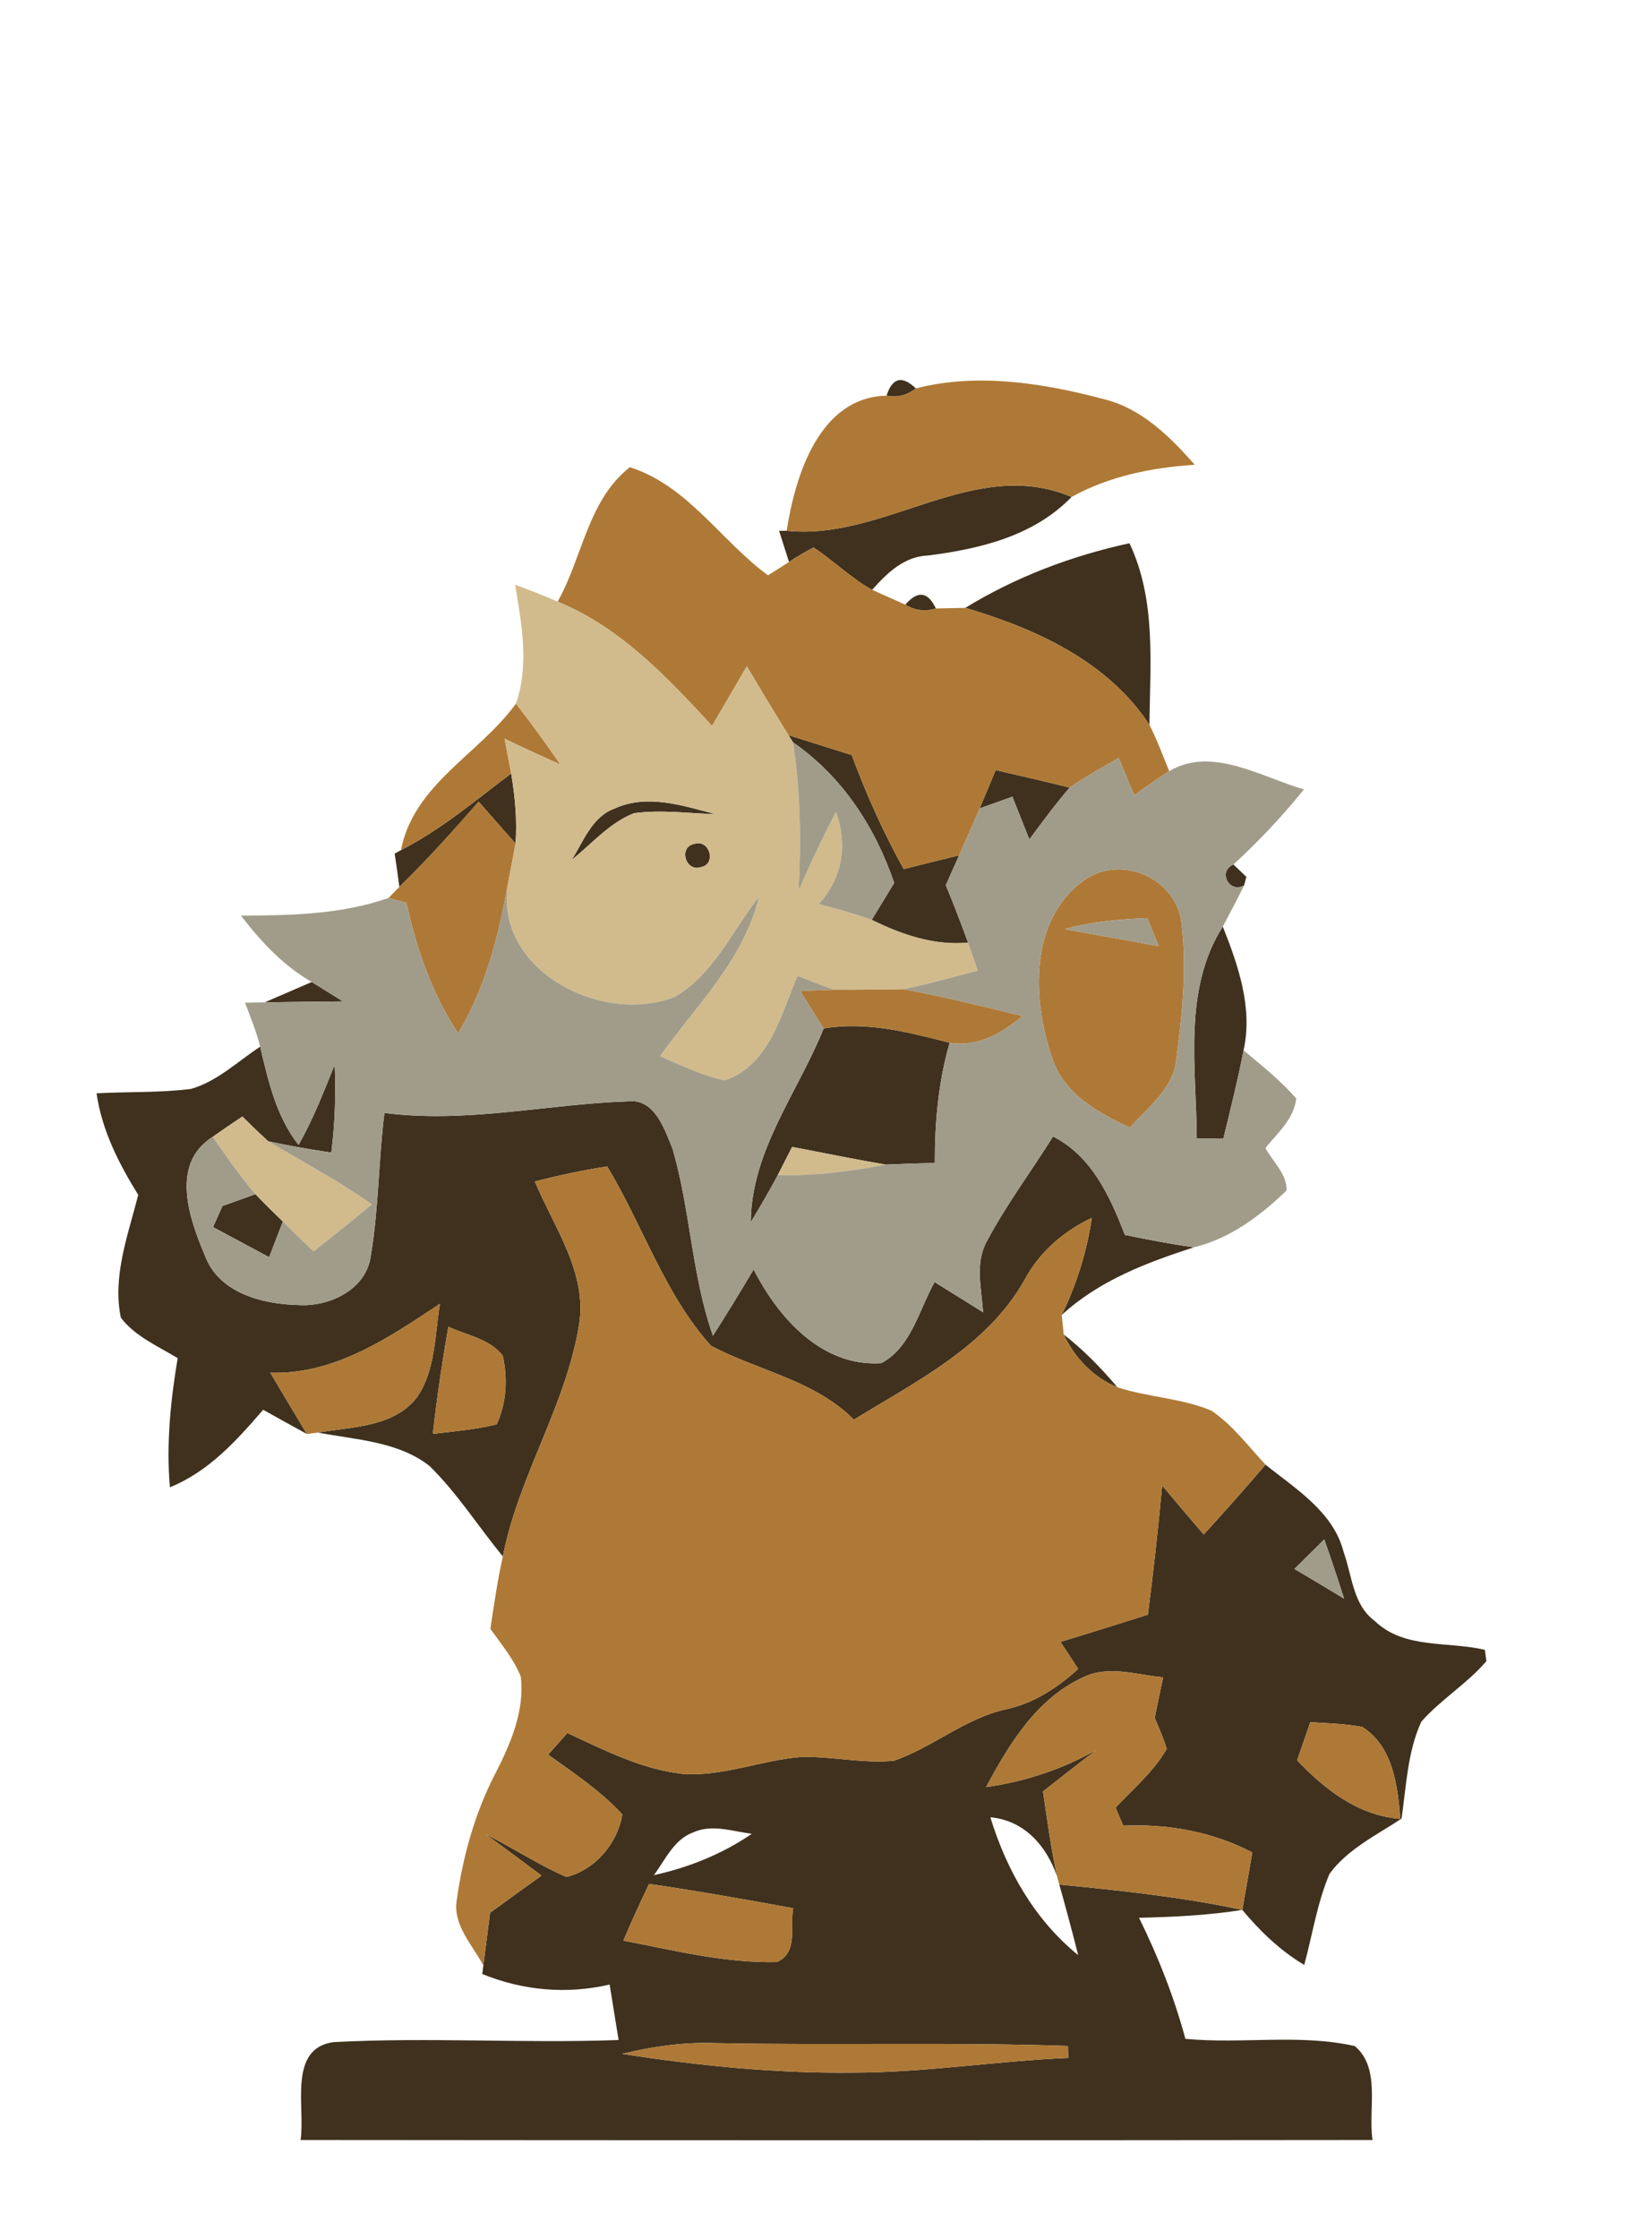 <?xml version="1.0" encoding="UTF-8" ?>
<!DOCTYPE svg PUBLIC "-//W3C//DTD SVG 1.1//EN" "http://www.w3.org/Graphics/SVG/1.1/DTD/svg11.dtd">
<svg width="155pt" height="210pt" viewBox="0 0 155 210" version="1.1" xmlns="http://www.w3.org/2000/svg">
<g id="#3f311eff">
<path fill="#3f311e" opacity="1.00" d=" M 83.18 37.11 C 83.72 35.42 84.64 35.19 85.93 36.43 C 85.11 37.08 84.19 37.30 83.18 37.11 Z" />
<path fill="#3f311e" opacity="1.00" d=" M 73.81 49.78 C 83.03 50.74 91.40 42.74 100.54 46.61 C 96.99 50.28 91.95 51.48 87.08 52.10 C 84.83 52.18 83.22 53.75 81.83 55.32 C 79.85 54.23 78.22 52.59 76.33 51.35 C 75.54 51.76 74.77 52.21 74.03 52.71 C 73.72 51.74 73.41 50.76 73.10 49.79 L 73.81 49.78 Z" />
<path fill="#3f311e" opacity="1.00" d=" M 90.57 57.01 C 95.31 54.11 100.54 52.13 105.97 50.95 C 108.50 56.27 107.90 62.27 107.85 67.99 C 103.97 62.04 97.16 58.95 90.57 57.01 Z" />
<path fill="#3f311e" opacity="1.00" d=" M 84.94 56.71 C 86.11 55.36 87.06 55.48 87.81 57.07 C 86.79 57.38 85.84 57.26 84.94 56.71 Z" />
<path fill="#3f311e" opacity="1.00" d=" M 73.98 68.95 C 75.97 69.57 77.94 70.20 79.92 70.82 C 81.27 74.50 82.89 78.08 84.79 81.51 C 86.52 81.07 88.26 80.65 89.99 80.22 C 89.57 81.15 89.15 82.09 88.74 83.02 C 89.48 84.80 90.17 86.60 90.83 88.41 C 87.63 88.70 84.61 87.66 81.79 86.27 C 82.49 85.12 83.20 83.96 83.90 82.81 C 82.10 77.54 79.02 72.82 74.40 69.62 L 73.98 68.95 Z" />
<path fill="#3f311e" opacity="1.00" d=" M 93.42 72.23 C 95.74 72.76 98.05 73.29 100.36 73.87 C 99.02 75.42 97.80 77.08 96.58 78.73 C 96.05 77.39 95.52 76.05 94.99 74.72 C 93.97 75.09 92.94 75.45 91.92 75.82 C 92.42 74.62 92.92 73.43 93.42 72.23 Z" />
<path fill="#3f311e" opacity="1.00" d=" M 37.62 79.73 C 41.38 77.82 44.61 75.07 47.96 72.54 C 48.32 74.71 48.53 76.92 48.37 79.12 C 47.22 77.81 46.06 76.50 44.91 75.19 C 42.51 77.93 40.08 80.64 37.47 83.18 C 37.33 82.14 37.19 81.10 37.03 80.06 L 37.62 79.73 Z" />
<path fill="#3f311e" opacity="1.00" d=" M 57.67 75.83 C 60.73 74.43 64.08 75.57 67.14 76.36 C 64.59 76.29 62.03 75.92 59.49 76.27 C 57.18 77.17 55.53 79.14 53.64 80.65 C 54.75 78.90 55.54 76.60 57.67 75.83 Z" />
<path fill="#3f311e" opacity="1.00" d=" M 65.15 79.15 C 66.57 78.67 67.28 81.07 65.74 81.33 C 64.32 81.80 63.63 79.43 65.15 79.15 Z" />
<path fill="#3f311e" opacity="1.00" d=" M 116.73 83.04 C 115.33 83.83 114.22 81.72 115.73 81.08 C 116.03 81.37 116.63 81.95 116.94 82.24 L 116.73 83.04 Z" />
<path fill="#3f311e" opacity="1.00" d=" M 112.29 106.78 C 112.25 100.13 110.96 92.84 114.73 86.90 C 116.18 90.56 117.56 94.52 116.68 98.51 C 116.14 101.29 115.45 104.04 114.78 106.80 C 114.16 106.79 112.91 106.78 112.29 106.78 Z" />
<path fill="#3f311e" opacity="1.00" d=" M 29.25 92.10 C 30.22 92.71 31.19 93.31 32.17 93.92 C 29.72 93.94 27.28 93.97 24.83 94.01 C 26.30 93.37 27.78 92.74 29.25 92.10 Z" />
<path fill="#3f311e" opacity="1.00" d=" M 77.28 96.46 C 81.28 95.77 85.25 96.81 89.10 97.80 C 88.04 101.46 87.70 105.28 87.71 109.08 C 86.17 109.10 84.64 109.16 83.11 109.23 C 80.17 108.73 77.25 108.12 74.32 107.57 C 73.99 108.23 73.31 109.55 72.98 110.20 C 72.18 111.71 71.32 113.17 70.44 114.63 C 70.50 107.88 74.87 102.46 77.28 96.46 Z" />
<path fill="#3f311e" opacity="1.00" d=" M 17.92 102.13 C 20.39 101.42 22.30 99.55 24.41 98.17 C 25.17 101.39 25.92 104.72 28.01 107.38 C 29.38 104.99 30.37 102.41 31.40 99.87 C 31.53 102.62 31.42 105.37 31.09 108.10 C 29.10 107.80 27.12 107.47 25.15 107.03 C 24.33 106.27 23.53 105.50 22.74 104.72 C 21.80 105.34 20.88 105.97 19.96 106.62 C 15.95 109.14 17.74 114.26 19.22 117.74 C 20.52 121.29 24.65 122.33 28.04 122.40 C 30.94 122.57 34.39 120.93 34.79 117.78 C 35.54 113.35 35.51 108.83 36.07 104.38 C 43.72 105.38 51.27 103.56 58.88 103.30 C 61.42 102.97 62.36 105.92 63.12 107.80 C 64.78 113.53 64.90 119.61 66.89 125.28 C 68.20 123.23 69.47 121.15 70.71 119.06 C 73.02 123.60 77.12 128.23 82.69 127.85 C 85.48 126.38 86.23 122.84 87.69 120.25 C 89.21 121.19 90.73 122.13 92.24 123.08 C 92.10 120.89 91.46 118.52 92.56 116.48 C 94.38 113.03 96.74 109.90 98.80 106.59 C 102.43 108.43 104.15 112.21 105.54 115.82 C 107.70 116.26 109.85 116.69 112.03 116.98 C 107.58 118.42 103.13 120.10 99.62 123.33 C 101.01 120.45 101.98 117.38 102.44 114.22 C 99.76 115.49 97.50 117.45 96.10 120.09 C 92.59 126.29 85.96 129.55 80.12 133.15 C 76.43 129.45 71.16 128.57 66.71 126.22 C 62.35 121.38 60.32 114.94 56.97 109.40 C 54.68 109.75 52.42 110.24 50.18 110.81 C 51.98 115.11 55.15 119.41 54.32 124.31 C 53.07 131.89 48.64 138.46 47.18 145.98 C 44.88 143.17 42.91 140.06 40.31 137.50 C 37.36 135.18 33.39 135.04 29.84 134.36 C 33.02 133.81 36.93 133.87 39.11 131.07 C 40.88 128.52 40.78 125.23 41.28 122.28 C 36.46 125.47 31.43 128.93 25.36 128.75 C 26.50 130.67 27.64 132.58 28.79 134.49 C 27.42 133.74 26.05 132.99 24.69 132.22 C 22.20 135.11 19.57 138.03 15.94 139.49 C 15.59 135.44 16.00 131.38 16.67 127.38 C 14.82 126.25 12.70 125.36 11.34 123.59 C 10.53 119.69 12.02 115.81 12.97 112.07 C 11.15 109.13 9.55 106.00 9.06 102.54 C 12.01 102.38 14.98 102.50 17.92 102.13 M 42.07 124.43 C 41.48 127.76 40.99 131.11 40.61 134.48 C 42.62 134.25 44.64 134.07 46.60 133.59 C 47.53 131.59 47.65 129.28 47.17 127.14 C 45.93 125.55 43.80 125.25 42.07 124.43 Z" />
<path fill="#3f311e" opacity="1.00" d=" M 20.87 113.11 C 21.90 112.74 22.94 112.37 23.97 112.00 C 24.80 112.88 25.67 113.73 26.54 114.57 C 26.11 115.69 25.68 116.80 25.25 117.91 C 23.49 116.98 21.75 116.02 19.99 115.09 C 20.21 114.59 20.65 113.60 20.87 113.11 Z" />
<path fill="#3f311e" opacity="1.00" d=" M 99.80 125.16 C 101.66 126.60 103.32 128.31 104.84 130.11 C 102.56 129.18 100.84 127.35 99.80 125.16 Z" />
<path fill="#3f311e" opacity="1.00" d=" M 118.74 137.37 C 121.58 139.66 125.12 141.80 126.07 145.58 C 126.87 147.78 126.93 150.52 128.99 152.03 C 131.74 154.70 135.87 153.91 139.32 154.74 C 139.35 155.00 139.42 155.53 139.46 155.80 C 137.65 157.92 135.20 159.38 133.36 161.47 C 132.05 164.31 131.95 167.52 131.50 170.57 C 129.14 172.12 126.46 173.42 124.75 175.73 C 123.58 178.47 123.15 181.44 122.37 184.29 C 120.12 182.95 118.23 181.13 116.56 179.13 C 116.87 177.33 117.18 175.54 117.50 173.74 C 113.76 171.79 109.58 171.04 105.39 171.23 C 105.15 170.66 104.91 170.10 104.67 169.53 C 106.34 167.77 108.24 166.15 109.47 164.03 C 109.17 163.03 108.74 162.07 108.34 161.12 C 108.59 159.85 108.86 158.58 109.13 157.31 C 106.63 157.09 103.94 156.13 101.55 157.35 C 97.25 159.35 94.68 163.58 92.52 167.61 C 96.17 167.10 99.69 165.94 102.89 164.11 C 101.20 165.39 99.53 166.70 97.86 168.02 C 98.25 170.67 98.61 173.33 99.17 175.95 C 98.15 173.08 96.11 170.74 92.92 170.44 C 94.44 175.41 97.08 180.06 101.16 183.37 C 100.60 181.15 100.01 178.95 99.39 176.75 C 105.14 177.31 110.90 177.92 116.56 179.13 C 113.35 179.64 110.11 179.79 106.87 179.87 C 108.67 183.51 110.16 187.30 111.22 191.22 C 116.50 191.73 121.94 190.73 127.12 191.90 C 129.60 194.01 128.34 197.85 128.78 200.71 C 95.25 200.75 61.73 200.74 28.20 200.71 C 28.67 197.71 26.97 192.13 31.28 191.53 C 40.18 191.05 49.12 191.66 58.04 191.33 C 57.76 189.59 57.48 187.86 57.20 186.13 C 53.18 187.06 49.06 186.70 45.25 185.14 L 45.35 184.34 C 45.56 182.69 45.78 181.04 45.98 179.39 C 47.60 178.24 49.19 177.06 50.81 175.91 C 49.07 174.60 47.32 173.32 45.57 172.03 C 48.13 173.30 50.52 174.91 53.15 176.04 C 55.85 175.36 57.95 172.89 58.39 170.17 C 56.37 167.97 53.85 166.31 51.43 164.57 C 52.03 163.89 52.63 163.21 53.23 162.54 C 56.69 164.13 60.18 165.94 64.02 166.37 C 67.83 166.65 71.45 165.07 75.21 164.78 C 78.10 164.72 80.97 165.42 83.87 165.14 C 87.52 163.88 90.54 161.17 94.36 160.32 C 96.97 159.77 99.21 158.30 101.16 156.53 C 100.75 155.89 99.92 154.62 99.50 153.99 C 102.24 153.16 104.97 152.30 107.70 151.44 C 108.22 147.41 108.67 143.37 109.04 139.32 C 110.33 140.87 111.63 142.39 112.94 143.92 C 114.91 141.76 116.85 139.58 118.74 137.37 M 121.45 147.15 C 123.01 148.07 124.56 148.99 126.11 149.94 C 125.52 148.07 124.90 146.22 124.25 144.38 C 123.32 145.30 122.39 146.22 121.45 147.15 M 122.94 161.52 C 122.53 162.71 122.12 163.91 121.70 165.10 C 124.34 167.86 127.43 170.28 131.39 170.59 C 131.12 167.46 130.73 163.83 127.82 161.97 C 126.21 161.66 124.57 161.63 122.94 161.52 M 65.04 171.86 C 63.22 172.52 62.43 174.43 61.35 175.87 C 64.62 175.15 67.77 173.89 70.54 171.99 C 68.73 171.77 66.80 171.05 65.04 171.86 M 60.90 176.69 C 60.06 178.45 59.24 180.21 58.49 182.01 C 63.23 182.92 68.01 184.13 72.88 184.02 C 74.92 183.16 74.10 180.69 74.42 178.97 C 69.93 178.15 65.43 177.35 60.90 176.69 M 58.36 192.63 C 65.51 193.74 72.75 194.47 80.00 194.39 C 86.77 194.39 93.47 193.30 100.23 193.01 L 100.20 191.89 C 89.14 191.51 78.08 191.85 67.02 191.62 C 64.10 191.52 61.19 191.95 58.36 192.63 Z" />
</g>
<g id="#ae7936ff">
<path fill="#ae7936" opacity="1.00" d=" M 85.93 36.43 C 91.72 34.94 97.90 35.93 103.59 37.44 C 107.13 38.32 109.76 40.94 112.10 43.59 C 108.08 43.85 104.09 44.65 100.54 46.61 C 91.40 42.74 83.03 50.74 73.81 49.78 C 74.61 44.61 76.87 37.25 83.18 37.11 C 84.19 37.30 85.11 37.08 85.93 36.43 Z" />
<path fill="#ae7936" opacity="1.00" d=" M 52.32 56.43 C 54.66 52.28 55.15 46.90 59.10 43.82 C 64.53 45.55 67.64 50.72 72.06 53.96 C 72.55 53.65 73.54 53.03 74.03 52.71 C 74.77 52.21 75.54 51.76 76.33 51.35 C 78.22 52.59 79.85 54.23 81.83 55.32 C 82.61 55.67 84.16 56.36 84.94 56.71 C 85.84 57.26 86.79 57.38 87.81 57.07 C 88.50 57.06 89.88 57.03 90.57 57.01 C 97.16 58.95 103.97 62.04 107.85 67.99 C 108.56 69.39 109.11 70.87 109.70 72.33 C 108.58 73.05 107.49 73.81 106.41 74.58 C 105.92 73.42 105.44 72.26 104.97 71.09 C 103.41 71.98 101.84 72.85 100.36 73.87 C 98.05 73.29 95.74 72.76 93.42 72.23 C 92.92 73.43 92.42 74.62 91.92 75.82 C 91.29 77.29 90.64 78.76 89.99 80.22 C 88.26 80.65 86.52 81.07 84.79 81.51 C 82.89 78.08 81.27 74.50 79.92 70.82 C 77.94 70.20 75.97 69.57 73.98 68.95 C 72.65 66.82 71.36 64.65 70.07 62.49 C 68.99 64.35 67.90 66.21 66.81 68.08 C 62.60 63.52 58.19 58.82 52.32 56.43 Z" />
<path fill="#ae7936" opacity="1.00" d=" M 37.62 79.73 C 38.82 73.54 44.97 70.74 48.41 65.99 C 49.86 67.86 51.24 69.76 52.58 71.71 C 50.83 70.91 49.07 70.13 47.34 69.28 C 47.55 70.37 47.76 71.45 47.96 72.54 C 44.61 75.07 41.38 77.82 37.62 79.73 Z" />
<path fill="#ae7936" opacity="1.00" d=" M 37.47 83.18 C 40.08 80.64 42.51 77.93 44.91 75.19 C 46.06 76.50 47.22 77.81 48.37 79.12 C 48.14 80.38 47.90 81.64 47.66 82.90 C 46.78 87.77 45.56 92.64 42.98 96.92 C 40.54 93.21 39.07 89.00 38.14 84.68 C 37.71 84.57 36.87 84.33 36.45 84.22 C 36.70 83.96 37.22 83.44 37.47 83.18 Z" />
<path fill="#ae7936" opacity="1.00" d=" M 101.67 82.59 C 105.01 80.15 110.12 82.20 110.82 86.29 C 111.39 90.66 110.94 95.12 110.35 99.47 C 110.04 102.18 107.67 103.86 106.01 105.76 C 102.99 104.35 99.77 102.57 98.70 99.17 C 96.85 93.78 96.54 86.30 101.67 82.59 M 99.88 87.14 C 102.82 87.69 105.78 88.19 108.72 88.74 C 108.36 87.86 108.00 86.98 107.64 86.11 C 105.03 86.21 102.41 86.45 99.88 87.14 Z" />
<path fill="#ae7936" opacity="1.00" d=" M 78.25 92.82 C 80.43 92.84 82.61 92.80 84.79 92.77 C 88.53 93.48 92.23 94.38 95.92 95.29 C 93.99 96.94 91.74 98.22 89.10 97.80 C 85.25 96.81 81.28 95.77 77.28 96.46 C 76.54 95.28 75.79 94.11 75.06 92.93 C 75.86 92.91 77.45 92.85 78.25 92.82 Z" />
<path fill="#ae7936" opacity="1.00" d=" M 50.18 110.81 C 52.42 110.24 54.68 109.75 56.97 109.40 C 60.32 114.94 62.35 121.38 66.71 126.22 C 71.16 128.57 76.43 129.45 80.12 133.15 C 85.96 129.55 92.59 126.29 96.10 120.09 C 97.50 117.45 99.76 115.49 102.44 114.22 C 101.98 117.38 101.01 120.45 99.62 123.33 C 99.67 123.78 99.75 124.70 99.80 125.16 C 100.84 127.35 102.56 129.18 104.84 130.11 C 107.73 131.06 110.86 131.12 113.67 132.31 C 115.66 133.66 117.11 135.63 118.74 137.37 C 116.85 139.58 114.91 141.76 112.94 143.92 C 111.63 142.39 110.33 140.87 109.04 139.32 C 108.67 143.37 108.22 147.41 107.70 151.44 C 104.97 152.30 102.24 153.16 99.50 153.99 C 99.92 154.62 100.75 155.89 101.16 156.53 C 99.21 158.30 96.97 159.77 94.36 160.32 C 90.54 161.17 87.52 163.88 83.87 165.14 C 80.97 165.42 78.10 164.72 75.21 164.78 C 71.45 165.07 67.83 166.65 64.02 166.37 C 60.18 165.94 56.69 164.13 53.23 162.54 C 52.63 163.21 52.03 163.89 51.43 164.57 C 53.85 166.31 56.37 167.97 58.39 170.17 C 57.95 172.89 55.85 175.36 53.15 176.04 C 50.52 174.91 48.13 173.30 45.57 172.03 C 47.32 173.32 49.07 174.60 50.81 175.91 C 49.19 177.06 47.60 178.24 45.98 179.39 C 45.78 181.04 45.56 182.69 45.35 184.34 C 44.31 182.38 42.42 180.49 42.87 178.10 C 43.45 174.05 44.56 170.04 46.45 166.39 C 47.89 163.57 49.25 160.48 48.86 157.24 C 48.20 155.59 47.03 154.21 46.01 152.77 C 46.35 150.50 46.68 148.22 47.18 145.98 C 48.64 138.46 53.07 131.89 54.32 124.31 C 55.15 119.41 51.98 115.11 50.18 110.81 Z" />
<path fill="#ae7936" opacity="1.00" d=" M 25.36 128.75 C 31.43 128.93 36.46 125.47 41.28 122.28 C 40.78 125.23 40.88 128.52 39.11 131.07 C 36.93 133.87 33.02 133.81 29.84 134.36 L 28.79 134.49 C 27.64 132.58 26.50 130.67 25.36 128.75 Z" />
<path fill="#ae7936" opacity="1.00" d=" M 42.07 124.43 C 43.80 125.25 45.93 125.55 47.17 127.14 C 47.65 129.28 47.53 131.59 46.60 133.59 C 44.64 134.07 42.62 134.25 40.61 134.48 C 40.99 131.11 41.48 127.76 42.07 124.43 Z" />
<path fill="#ae7936" opacity="1.00" d=" M 101.55 157.35 C 103.94 156.13 106.63 157.09 109.13 157.31 C 108.86 158.58 108.59 159.85 108.34 161.12 C 108.74 162.07 109.17 163.03 109.47 164.03 C 108.24 166.15 106.34 167.77 104.67 169.53 C 104.91 170.10 105.15 170.66 105.39 171.23 C 109.58 171.04 113.76 171.79 117.50 173.74 C 117.18 175.54 116.87 177.33 116.56 179.13 C 110.90 177.92 105.14 177.31 99.39 176.75 L 99.17 175.95 C 98.61 173.33 98.25 170.67 97.86 168.02 C 99.53 166.70 101.20 165.39 102.89 164.11 C 99.69 165.94 96.17 167.10 92.52 167.61 C 94.68 163.58 97.25 159.35 101.55 157.35 Z" />
<path fill="#ae7936" opacity="1.00" d=" M 122.94 161.52 C 124.57 161.63 126.21 161.66 127.82 161.97 C 130.73 163.83 131.12 167.46 131.39 170.59 C 127.43 170.28 124.34 167.86 121.70 165.10 C 122.12 163.91 122.53 162.71 122.94 161.52 Z" />
<path fill="#ae7936" opacity="1.00" d=" M 60.90 176.69 C 65.43 177.35 69.93 178.15 74.42 178.97 C 74.10 180.69 74.92 183.16 72.88 184.02 C 68.01 184.13 63.23 182.92 58.49 182.01 C 59.24 180.21 60.06 178.45 60.90 176.69 Z" />
<path fill="#ae7936" opacity="1.00" d=" M 58.36 192.63 C 61.19 191.95 64.10 191.52 67.02 191.62 C 78.08 191.85 89.14 191.51 100.20 191.89 L 100.23 193.01 C 93.47 193.30 86.77 194.39 80.00 194.39 C 72.75 194.47 65.51 193.74 58.36 192.63 Z" />
</g>
<g id="#d1bb8dff">
<path fill="#d1bb8d" opacity="1.00" d=" M 48.33 54.84 C 49.67 55.34 51.01 55.84 52.32 56.43 C 58.19 58.82 62.60 63.52 66.81 68.08 C 67.90 66.21 68.99 64.35 70.07 62.49 C 71.36 64.65 72.65 66.82 73.98 68.95 L 74.40 69.62 C 75.12 74.21 75.16 78.89 74.93 83.53 C 76.01 81.03 77.18 78.56 78.44 76.15 C 79.56 79.26 79.04 82.35 76.82 84.79 C 78.49 85.23 80.16 85.69 81.79 86.27 C 84.61 87.66 87.63 88.70 90.83 88.41 C 91.06 89.06 91.51 90.37 91.74 91.03 C 89.43 91.63 87.13 92.30 84.79 92.77 C 82.61 92.80 80.43 92.84 78.25 92.82 C 77.10 92.42 75.97 91.97 74.83 91.52 C 73.27 95.13 72.20 99.94 67.98 101.33 C 65.86 100.87 63.91 99.90 61.92 99.06 C 65.34 94.29 69.80 90.01 71.21 84.10 C 68.69 87.30 66.95 91.43 63.28 93.50 C 56.52 96.17 46.36 91.04 47.66 82.90 C 47.90 81.64 48.14 80.38 48.37 79.12 C 48.53 76.92 48.32 74.71 47.96 72.54 C 47.76 71.45 47.55 70.37 47.34 69.28 C 49.07 70.13 50.83 70.91 52.58 71.71 C 51.24 69.76 49.86 67.86 48.41 65.99 C 49.67 62.34 48.94 58.53 48.33 54.84 M 57.67 75.83 C 55.54 76.60 54.75 78.90 53.64 80.65 C 55.53 79.14 57.18 77.17 59.49 76.27 C 62.03 75.92 64.59 76.29 67.14 76.36 C 64.08 75.57 60.73 74.43 57.67 75.83 M 65.15 79.15 C 63.63 79.43 64.32 81.80 65.74 81.33 C 67.28 81.07 66.57 78.67 65.15 79.15 Z" />
<path fill="#d1bb8d" opacity="1.00" d=" M 19.96 106.62 C 20.88 105.97 21.80 105.34 22.74 104.72 C 23.53 105.50 24.33 106.27 25.15 107.03 C 28.42 108.97 31.78 110.76 34.89 112.96 C 33.08 114.45 31.26 115.93 29.42 117.37 C 28.45 116.44 27.49 115.51 26.54 114.57 C 25.67 113.73 24.80 112.88 23.97 112.00 C 22.51 110.30 21.24 108.46 19.96 106.62 Z" />
<path fill="#d1bb8d" opacity="1.00" d=" M 74.32 107.57 C 77.25 108.12 80.17 108.73 83.11 109.23 C 79.77 109.87 76.38 110.30 72.98 110.20 C 73.31 109.55 73.99 108.23 74.32 107.57 Z" />
</g>
<g id="#a19c8aff">
<path fill="#a19c8a" opacity="1.00" d=" M 74.40 69.62 C 79.02 72.82 82.10 77.54 83.90 82.81 C 83.20 83.96 82.49 85.12 81.79 86.27 C 80.16 85.69 78.49 85.23 76.82 84.79 C 79.04 82.35 79.56 79.26 78.44 76.15 C 77.18 78.56 76.01 81.03 74.93 83.53 C 75.16 78.89 75.12 74.21 74.40 69.62 Z" />
<path fill="#a19c8a" opacity="1.00" d=" M 100.36 73.87 C 101.84 72.85 103.41 71.98 104.97 71.09 C 105.44 72.26 105.92 73.42 106.41 74.58 C 107.49 73.81 108.58 73.05 109.70 72.33 C 113.67 69.94 118.36 72.89 122.34 74.04 C 120.32 76.55 118.10 78.90 115.73 81.08 C 114.22 81.72 115.33 83.83 116.73 83.04 C 116.09 84.34 115.41 85.61 114.73 86.90 C 110.96 92.84 112.25 100.13 112.29 106.78 C 112.91 106.78 114.16 106.79 114.78 106.80 C 115.45 104.04 116.14 101.29 116.68 98.51 C 118.39 99.94 120.15 101.34 121.62 103.03 C 121.40 104.95 119.88 106.25 118.73 107.67 C 119.42 108.96 120.77 110.12 120.71 111.66 C 118.27 114.01 115.39 116.18 112.03 116.98 C 109.85 116.69 107.70 116.26 105.54 115.82 C 104.15 112.21 102.43 108.43 98.80 106.59 C 96.74 109.90 94.38 113.03 92.56 116.48 C 91.46 118.52 92.10 120.89 92.24 123.08 C 90.73 122.13 89.21 121.19 87.69 120.25 C 86.23 122.84 85.48 126.38 82.69 127.85 C 77.12 128.23 73.02 123.60 70.71 119.06 C 69.47 121.15 68.20 123.23 66.89 125.28 C 64.90 119.61 64.78 113.53 63.12 107.80 C 62.36 105.92 61.42 102.97 58.88 103.30 C 51.27 103.56 43.72 105.38 36.07 104.38 C 35.51 108.83 35.54 113.35 34.79 117.78 C 34.39 120.93 30.94 122.57 28.04 122.40 C 24.65 122.33 20.52 121.29 19.22 117.74 C 17.74 114.26 15.95 109.14 19.96 106.62 C 21.24 108.46 22.51 110.30 23.97 112.00 C 22.94 112.37 21.90 112.74 20.87 113.11 C 20.65 113.60 20.21 114.59 19.99 115.09 C 21.75 116.02 23.49 116.98 25.25 117.91 C 25.68 116.80 26.11 115.69 26.54 114.57 C 27.49 115.51 28.45 116.44 29.42 117.37 C 31.26 115.93 33.08 114.45 34.89 112.96 C 31.78 110.76 28.42 108.97 25.15 107.03 C 27.12 107.47 29.10 107.80 31.09 108.10 C 31.42 105.37 31.53 102.62 31.40 99.87 C 30.37 102.41 29.38 104.99 28.01 107.38 C 25.92 104.72 25.17 101.39 24.41 98.17 C 24.06 96.75 23.50 95.40 22.99 94.04 C 23.45 94.03 24.37 94.01 24.83 94.01 C 27.28 93.97 29.72 93.94 32.17 93.92 C 31.19 93.31 30.22 92.71 29.25 92.10 C 26.58 90.57 24.47 88.30 22.61 85.88 C 27.27 85.85 32.00 85.78 36.45 84.22 C 36.87 84.33 37.71 84.57 38.14 84.68 C 39.07 89.00 40.54 93.21 42.98 96.92 C 45.56 92.64 46.78 87.77 47.66 82.90 C 46.36 91.04 56.52 96.17 63.28 93.50 C 66.95 91.43 68.69 87.30 71.21 84.10 C 69.80 90.01 65.34 94.29 61.92 99.06 C 63.91 99.90 65.86 100.87 67.98 101.33 C 72.20 99.94 73.27 95.13 74.83 91.52 C 75.97 91.97 77.10 92.42 78.25 92.82 C 77.45 92.85 75.86 92.91 75.06 92.93 C 75.79 94.11 76.54 95.28 77.28 96.46 C 74.87 102.46 70.50 107.88 70.44 114.63 C 71.32 113.17 72.18 111.71 72.98 110.20 C 76.38 110.30 79.77 109.87 83.11 109.23 C 84.64 109.16 86.17 109.10 87.71 109.08 C 87.70 105.28 88.04 101.46 89.10 97.80 C 91.74 98.22 93.99 96.94 95.92 95.29 C 92.23 94.38 88.53 93.48 84.79 92.77 C 87.13 92.30 89.43 91.63 91.74 91.03 C 91.51 90.37 91.06 89.06 90.83 88.41 C 90.17 86.60 89.48 84.80 88.74 83.02 C 89.15 82.09 89.57 81.15 89.99 80.22 C 90.64 78.76 91.29 77.29 91.92 75.82 C 92.94 75.45 93.97 75.09 94.99 74.72 C 95.52 76.05 96.05 77.39 96.58 78.73 C 97.80 77.08 99.02 75.42 100.36 73.87 M 101.67 82.59 C 96.54 86.30 96.85 93.78 98.70 99.17 C 99.77 102.57 102.99 104.35 106.01 105.76 C 107.67 103.86 110.04 102.18 110.35 99.47 C 110.94 95.12 111.39 90.66 110.82 86.29 C 110.12 82.20 105.01 80.15 101.67 82.59 Z" />
<path fill="#a19c8a" opacity="1.00" d=" M 99.88 87.14 C 102.41 86.45 105.03 86.21 107.64 86.11 C 108.00 86.98 108.36 87.86 108.72 88.74 C 105.78 88.19 102.82 87.69 99.88 87.14 Z" />
<path fill="#a19c8a" opacity="1.00" d=" M 121.45 147.15 C 122.39 146.22 123.32 145.30 124.25 144.38 C 124.90 146.22 125.52 148.07 126.11 149.94 C 124.56 148.99 123.01 148.07 121.45 147.15 Z" />
</g>
</svg>
